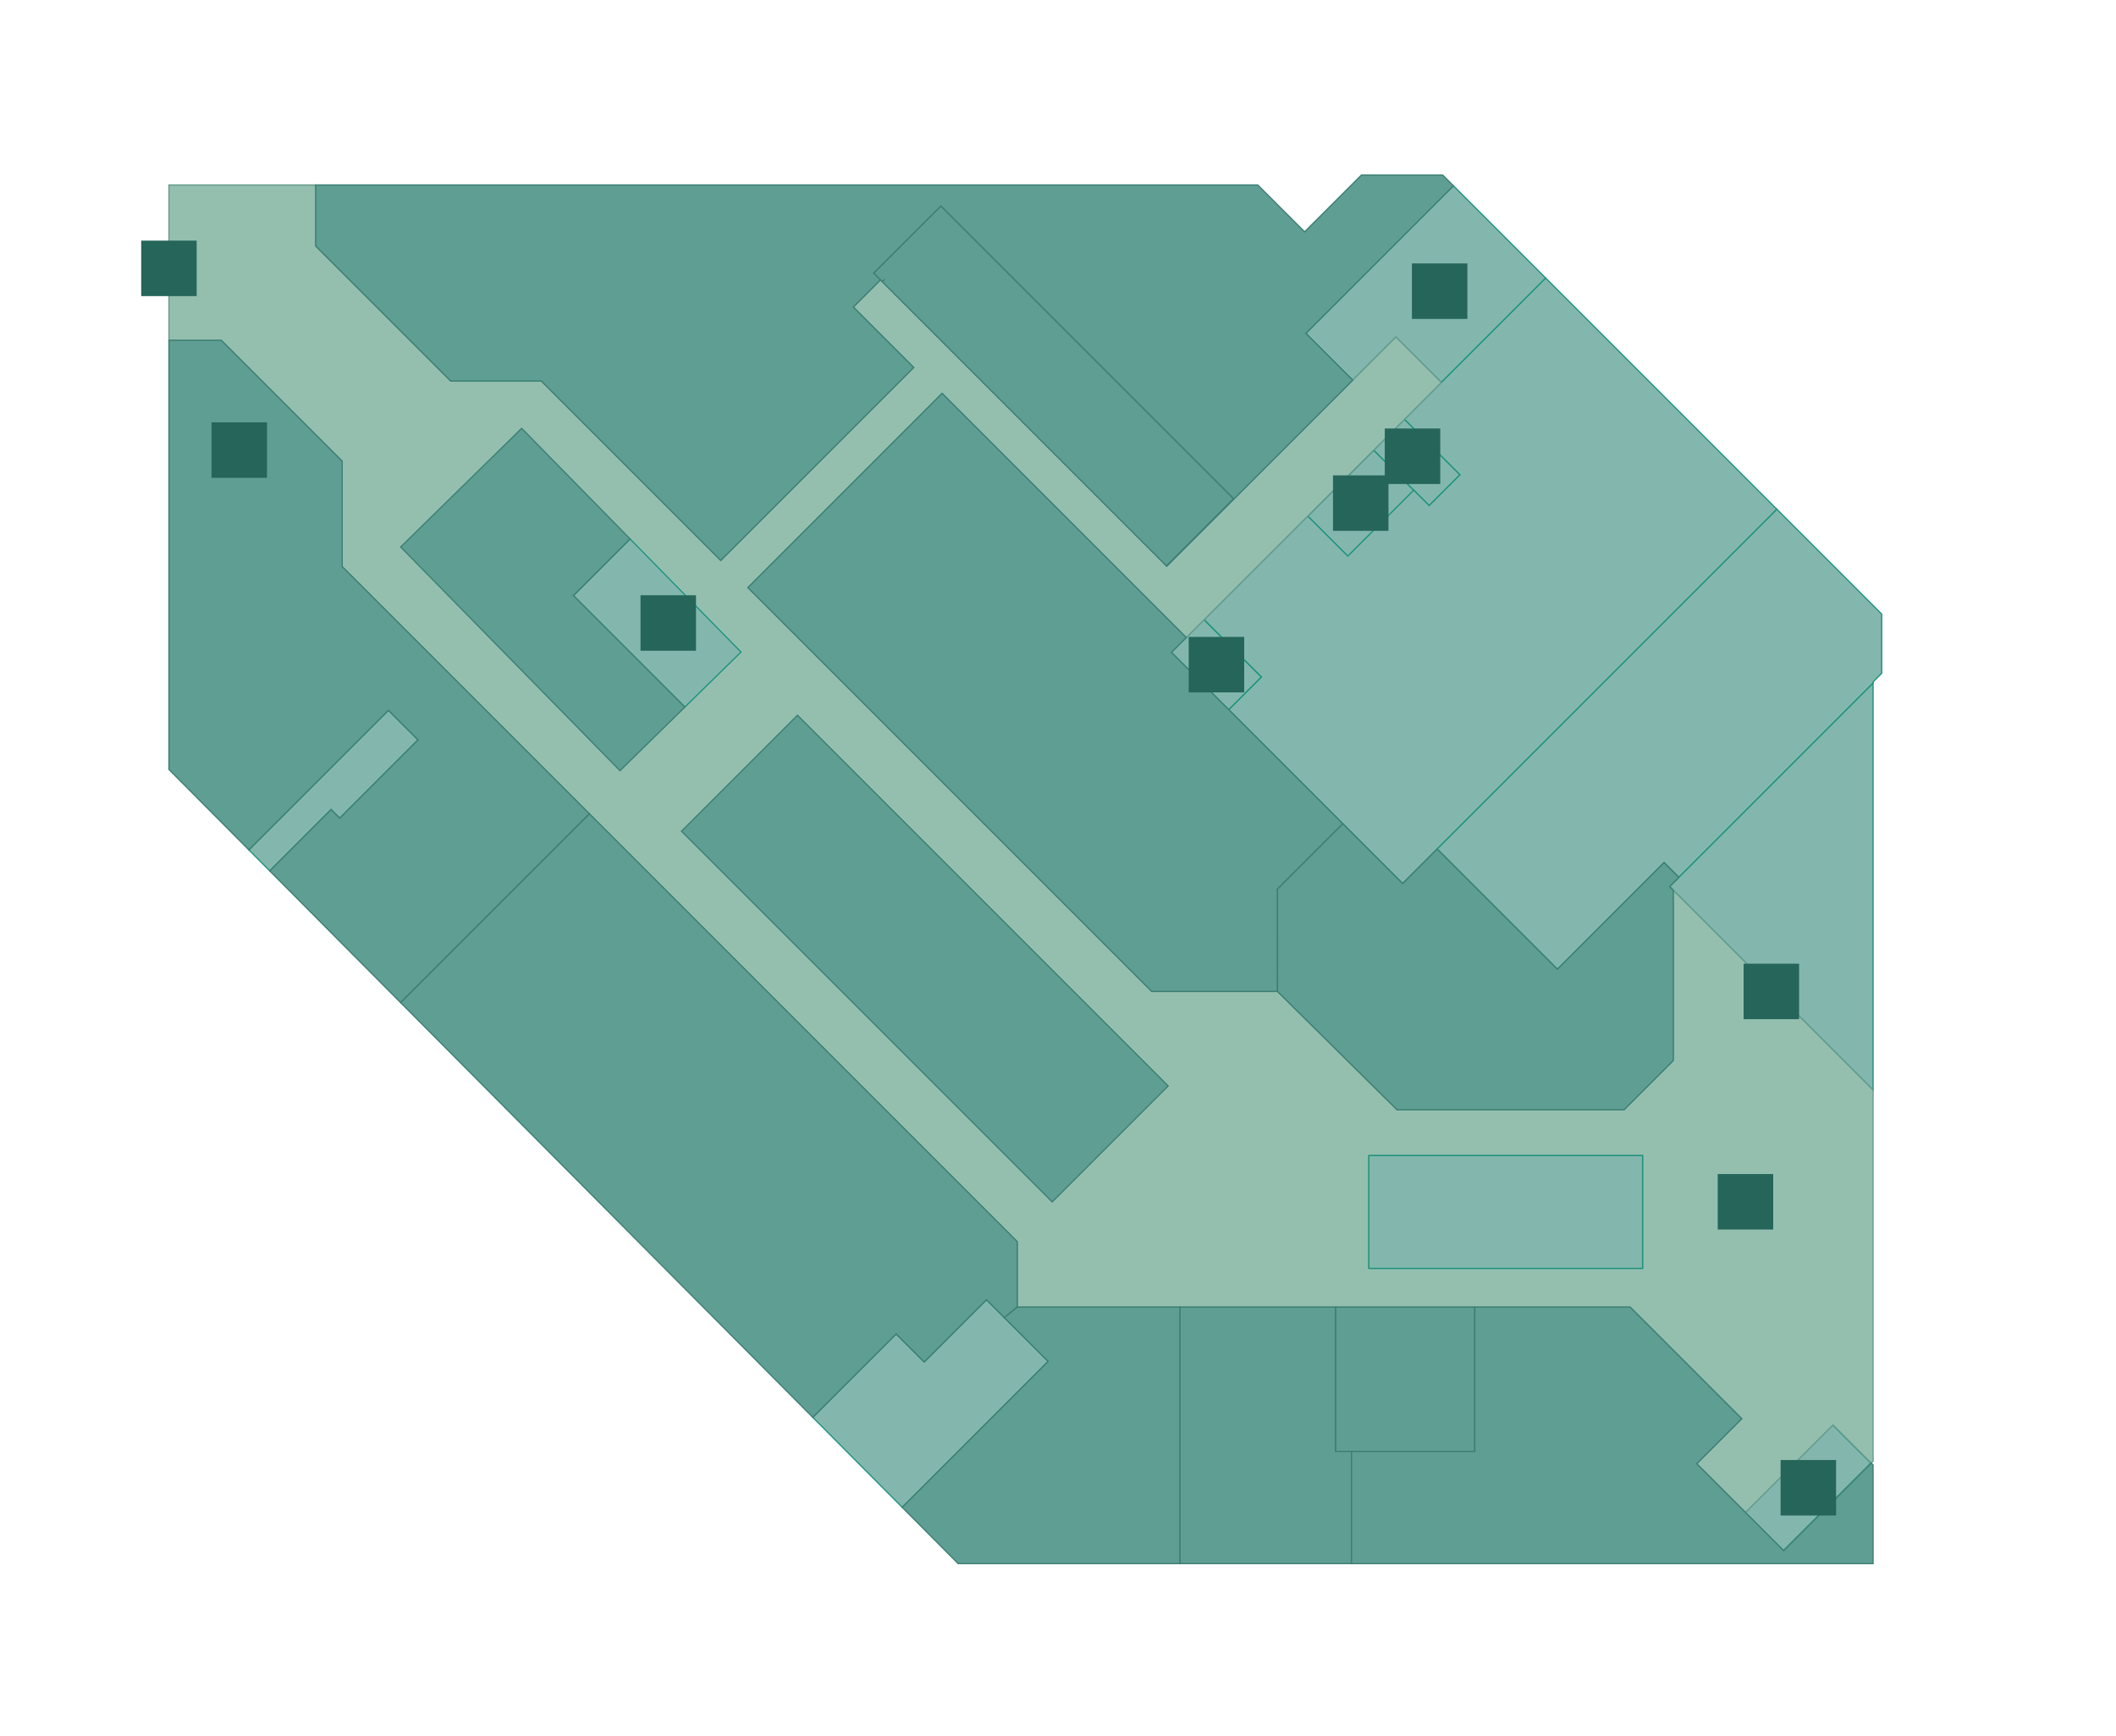 <?xml version="1.0" encoding="utf-8"?>
<!-- Generator: Adobe Illustrator 16.0.0, SVG Export Plug-In . SVG Version: 6.00 Build 0)  -->
<!DOCTYPE svg PUBLIC "-//W3C//DTD SVG 1.1//EN" "http://www.w3.org/Graphics/SVG/1.1/DTD/svg11.dtd">
<svg version="1.1" id="Layer_1" xmlns="http://www.w3.org/2000/svg" xmlns:xlink="http://www.w3.org/1999/xlink" x="0px" y="0px"
	 width="1716px" height="1408px" viewBox="0 0 1716 1408" enable-background="new 0 0 1716 1408" xml:space="preserve">
<g id="background">
	<rect fill="#FFFFFF" width="1716" height="1408"/>
</g>
<g id="etc">
	<polygon fill="#83B7AD" stroke="#1D937D" stroke-miterlimit="10" points="1178.667,150.667 1059.001,270.333 1097,308.333 
		1132,273.333 1132,273.333 1132,273.333 1168.833,310.167 1253.5,225.5 	"/>
	
		<rect x="1080.518" y="370.171" transform="matrix(-0.707 -0.707 0.707 -0.707 1595.299 1476.788)" fill="#83B7AD" stroke="#1D937D" stroke-miterlimit="10" width="45.962" height="75.658"/>
	<polygon fill="#83B7AD" stroke="#1D937D" stroke-miterlimit="10" points="1184,385 1139,340 1114,365 1146.5,397.5 1146.5,397.5 
		1159,410 	"/>
	<polygon fill="#83B7AD" stroke="#1D937D" stroke-miterlimit="10" points="1253.5,225.5 1139,340 1184,385 1184,385 1184,385 
		1159,410 1159,410 1159,410 1146.5,397.5 1093,451 1093,451 1093,451 1060.5,418.5 976.5,502.5 1023,549 1023,549 1023,549 
		996.5,575.5 1089,668 1137.5,716.5 1165.5,688.5 1441,413 	"/>
	
		<rect x="967.762" y="506.121" transform="matrix(0.707 -0.707 0.707 0.707 -92.192 855.431)" fill="#83B7AD" stroke="#1D937D" stroke-miterlimit="10" width="37.477" height="65.76"/>
	<polygon fill="#83B7AD" stroke="#1D937D" stroke-miterlimit="10" points="1441,413 1165.5,688.5 1263,786 1349.5,699.5 
		1361.5,711.5 1519,554 1519,553 1526,546 1526,498 	"/>
	<polygon fill="#83B7AD" stroke="#1D937D" stroke-miterlimit="10" points="1361.5,711.5 1361.5,711.5 1354,719 1357,722 1357,722 
		1519,884 1519,554 	"/>
	
		<rect x="1416.297" y="1184.58" transform="matrix(0.707 -0.707 0.707 0.707 -423.596 1390.361)" fill="#83B7AD" stroke="#1D937D" stroke-miterlimit="10" width="100.407" height="43.841"/>
	<polygon fill="none" points="1519,1185 1517.5,1186.5 1519,1188 	"/>
	<polyline fill="none" points="825,1060 825,1060 814.5,1068.5 825,1079 	"/>
	<polygon fill="#83B7AD" stroke="#1D937D" stroke-miterlimit="10" points="268.5,656.5 268.5,656.5 275.5,663.5 339,600 315,576 
		201.797,689.203 218.744,706.256 	"/>
	<polygon fill="#83B7AD" stroke="#1D937D" stroke-miterlimit="10" points="800,1054 749.5,1104.5 749.5,1104.5 749.5,1104.5 
		726.75,1081.75 659.118,1149.382 731.642,1222.358 850,1104 	"/>
	<path fill="#94BFAF" stroke="#679B8C" stroke-miterlimit="10" d="M1357,722v138l-40,40h-184l-97-96H934L606.5,476.5L764,319
		l198,198l14.5-14.5l84-84L1114,365l25-25l29.833-29.833L1132,273.333l-35,35L946.167,459.167L714,227l-22,22l49,49L584.5,454.5
		L439,309h-73.5L256,199.5V150H137v126h42.5l98,98v85.5L478,660l347,347v51v2h132h126h113h126l90.5,90.5L1376,1187l39.5,39.5l71-71
		l31,31l1.5-1.5V884L1357,722z M1332.092,1028.597h-221.988v-91.495h221.988V1028.597z"/>
	<polygon fill="#83B7AD" stroke="#1D937D" stroke-miterlimit="10" points="465,483 555.403,573.403 600.912,528.782 
		510.961,437.039 	"/>
	<rect x="1110.104" y="937.102" fill="#83B7AD" stroke="#1D937D" stroke-miterlimit="10" width="221.988" height="91.495"/>
</g>
<g id="rooms">
	<polygon id="marimekko" fill="#5F9E93" stroke="#3B7F72" stroke-miterlimit="10" points="1000.5,404.5 763,167 708.5,221.5 
		715.5,228.5 717.5,226.5 715.5,228.5 946,459 	"/>
	<polygon id="her-lab-1" fill="#5F9E93" stroke="#3B7F72" stroke-miterlimit="10" points="478,660 277.5,459.5 277.5,459.5 
		277.5,459.5 277.5,374 179.5,276 137,276 137,624 201.797,689.203 315,576 315,576 315,576 339,600 339,600 339,600 275.5,663.5 
		275.5,663.5 275.5,663.5 268.5,656.5 218.744,706.256 324.913,813.087 	"/>
	<polygon id="her-lab-3" fill="#5F9E93" stroke="#3B7F72" stroke-miterlimit="10" points="726.75,1081.75 726.75,1081.75 
		749.5,1104.5 800,1054 800,1054 800,1054 814.5,1068.5 825,1060 825,1007 478,660 324.913,813.087 659.118,1149.382 	"/>
	<polygon id="comme-des-garcons" fill="#5F9E93" stroke="#3B7F72" stroke-miterlimit="10" points="825,1060 814.5,1068.5 850,1104 
		731.642,1222.358 777,1268 957,1268 957,1060 	"/>
	<polygon id="leica-pop-up" fill="#5F9E93" stroke="#3B7F72" stroke-miterlimit="10" points="1196,1060 1083,1060 1083,1177 
		1096,1177 1096,1177 1196,1177 	"/>
	<polygon id="rag-bone" fill="#5F9E93" stroke="#3B7F72" stroke-miterlimit="10" points="1083,1177 1083,1177 1083,1177 1083,1060 
		957,1060 957,1268 1096,1268 1096,1177 	"/>
	<polygon id="diesel" fill="#5F9E93" stroke="#3B7F72" stroke-miterlimit="10" points="1519,1188 1517.5,1186.5 1446.5,1257.5 
		1446.5,1257.5 1446.5,1257.5 1415.5,1226.5 1415.5,1226.5 1376,1187 1376,1187 1376,1187 1412.5,1150.5 1322,1060 1196,1060 
		1196,1177 1196,1177 1196,1177 1096,1177 1096,1268 1519,1268 	"/>
	<polygon id="her-lab-2" fill="#5F9E93" stroke="#3B7F72" stroke-miterlimit="10" points="950,529 962,517 764,319 606.5,476.5 
		934,804 1036,804 1036,721 1089,668 	"/>
	<polygon id="issey-miyake" fill="#5F9E93" stroke="#3B7F72" stroke-miterlimit="10" points="1354,719 1361.5,711.5 1349.5,699.5 
		1263,786 1263,786 1263,786 1165.5,688.5 1137.5,716.5 1137.5,716.5 1137.5,716.5 1089,668 1036,721 1036.023,804.061 1133,900 
		1317,900 1357,860 1357,722 	"/>
	
		<rect id="discovery-atrium" x="537.544" y="710.678" transform="matrix(-0.707 -0.707 0.707 -0.707 730.879 1857.195)" fill="#5F9E93" stroke="#3B7F72" stroke-miterlimit="10" width="425.22" height="133.038"/>
	<polygon id="her-lab-4" fill="#5F9E93" stroke="#3B7F72" stroke-miterlimit="10" points="465,483 465,483 510.961,437.039 
		423.038,347.363 324.918,443.567 502.793,624.985 555.403,573.403 	"/>
	<polygon id="her-lab-1_1_" fill="#5F9E93" stroke="#3B7F72" stroke-miterlimit="10" points="1178.667,150.667 1170,142 1104,142 
		1058,188 1020,150 256,150 256,199.5 365.5,309 439,309 584.5,454.5 741,298 692,249 714,227 708.5,221.5 763,167 1000.5,404.5 
		946,459 946.167,459.167 1097,308.333 1059.001,270.333 	"/>
</g>
<g id="signs">
	<g id="entrance">
		<rect id="entrance-1" x="114.5" y="195.124" fill="#26665A" width="45" height="45"/>
		<rect id="entrance-2" x="1414" y="781.5" fill="#26665A" width="45" height="45"/>
	</g>
	<rect id="escalator" x="519.426" y="482.721" fill="#26665A" width="45" height="45"/>
	<rect id="toilet" x="1145" y="213.626" fill="#26665A" width="45" height="45"/>
	<g id="elevator">
		<rect id="elevator-1" x="1081" y="385.5" fill="#26665A" width="45" height="45"/>
		<rect id="elevator-2" x="1444" y="1184" fill="#26665A" width="45" height="45"/>
	</g>
	<g id="stairs">
		<rect id="stairs-1" x="1123" y="347.5" fill="#26665A" width="45" height="45"/>
		<rect id="stairs-2" x="964" y="516.5" fill="#26665A" width="45" height="45"/>
	</g>
	<g id="information">
		<rect id="information-1" x="1393" y="952.085" fill="#26665A" width="45" height="45"/>
		<rect id="information-2" x="171.535" y="342.5" fill="#26665A" width="45" height="45"/>
	</g>
</g>
</svg>

